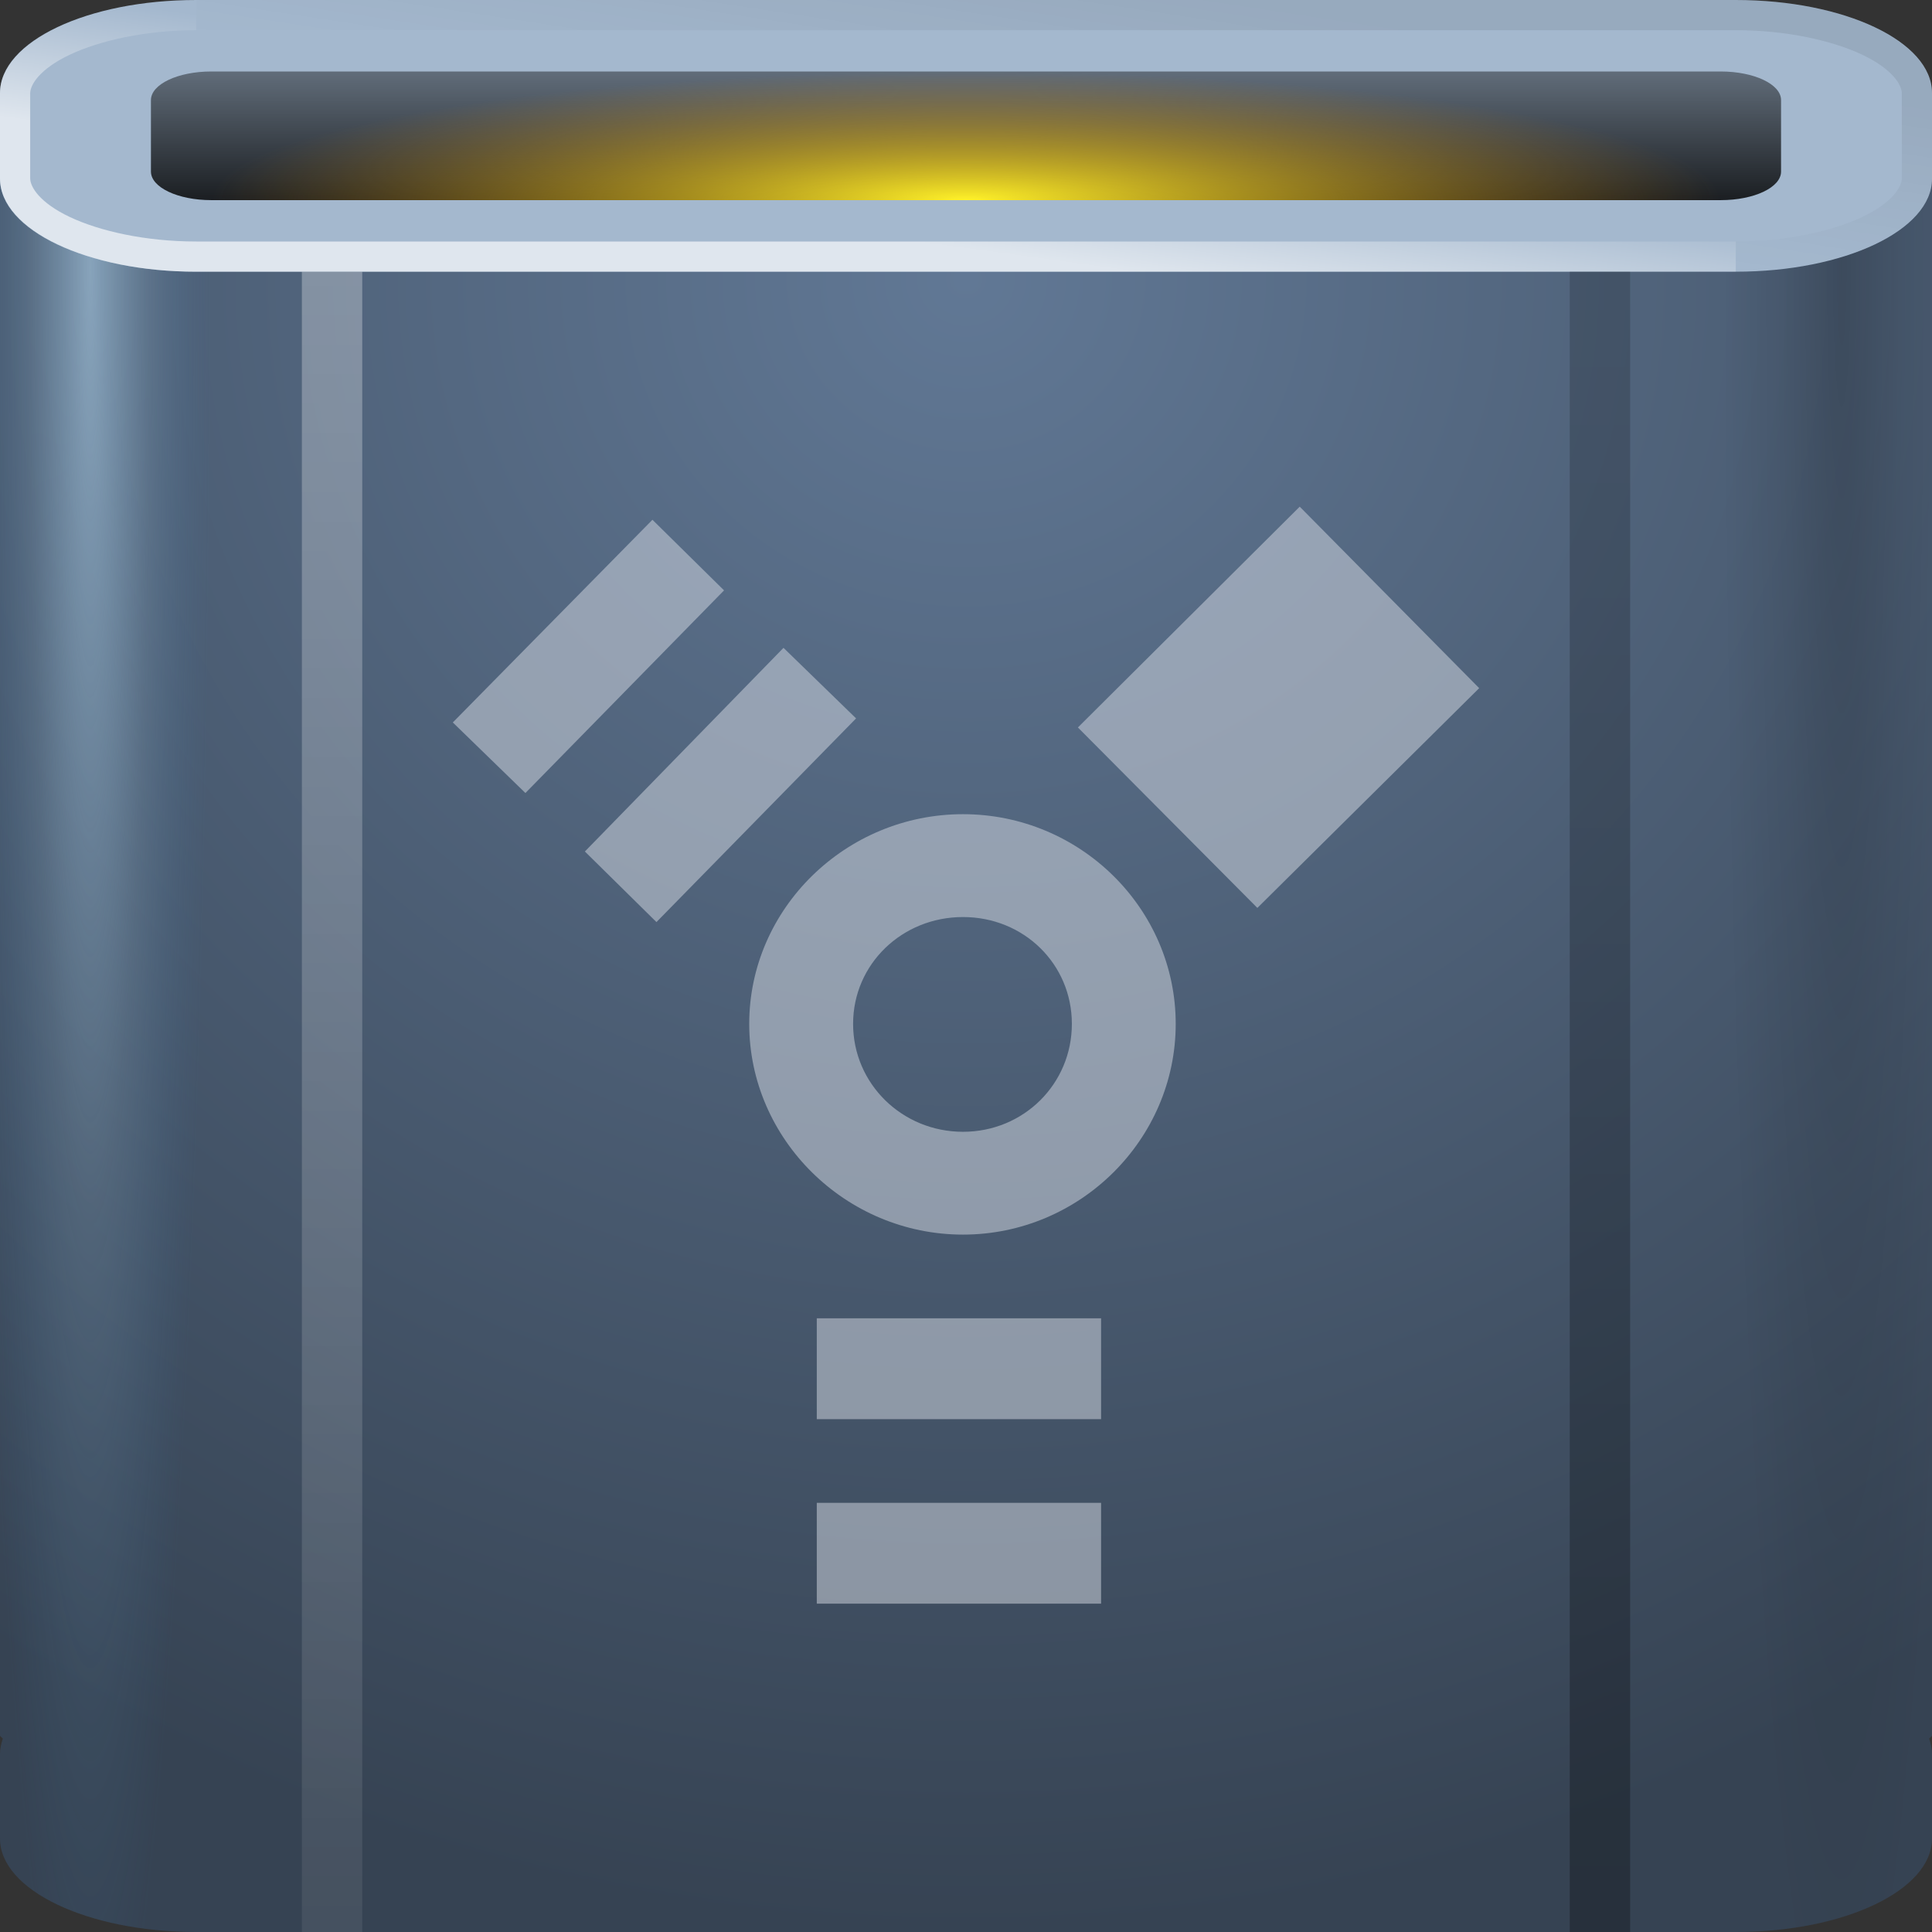 <?xml version="1.0" encoding="UTF-8" standalone="no"?>
<!-- Created with Inkscape (http://www.inkscape.org/) -->

<svg
   xmlns:dc="http://purl.org/dc/elements/1.1/"
   xmlns:cc="http://creativecommons.org/ns#"
   xmlns:rdf="http://www.w3.org/1999/02/22-rdf-syntax-ns#"
   xmlns:svg="http://www.w3.org/2000/svg"
   xmlns="http://www.w3.org/2000/svg"
   xmlns:xlink="http://www.w3.org/1999/xlink"
   xmlns:sodipodi="http://sodipodi.sourceforge.net/DTD/sodipodi-0.dtd"
   xmlns:inkscape="http://www.inkscape.org/namespaces/inkscape"
   width="64"
   height="64"
   id="svg13094"
   version="1.1"
   inkscape:version="0.48.3.1 r9886"
   sodipodi:docname="drive-harddisk-ieee1394.svg">
  <rect width="100%" height="100%" fill="#333333" stroke="none"/>
  <sodipodi:namedview
     id="base"
     pagecolor="#ffffff"
     bordercolor="#666666"
     borderopacity="1.0"
     inkscape:pageopacity="0"
     inkscape:pageshadow="2"
     inkscape:zoom="11.313709"
     inkscape:cx="26.410427"
     inkscape:cy="31.886732"
     inkscape:document-units="px"
     inkscape:current-layer="svg13094"
     showgrid="true"
     inkscape:snap-bbox="true"
     inkscape:bbox-paths="true"
     inkscape:bbox-nodes="true"
     inkscape:snap-bbox-edge-midpoints="true"
     inkscape:snap-bbox-midpoints="true"
     inkscape:object-paths="true"
     inkscape:snap-intersection-paths="true"
     inkscape:object-nodes="true"
     inkscape:snap-smooth-nodes="true"
     inkscape:snap-midpoints="true"
     inkscape:snap-object-midpoints="true"
     inkscape:snap-center="true"
     showguides="true"
     inkscape:guide-bbox="true"
     inkscape:window-width="1920"
     inkscape:window-height="1023"
     inkscape:window-x="-10"
     inkscape:window-y="35"
     inkscape:window-maximized="1"
     inkscape:snap-global="true"
     fit-margin-top="0"
     fit-margin-left="0"
     fit-margin-right="0"
     fit-margin-bottom="0"
     showborder="true"
     inkscape:showpageshadow="false"
     inkscape:snap-page="true">
    <inkscape:grid
       type="xygrid"
       id="grid3075"
       empspacing="5"
       visible="true"
       enabled="true"
       snapvisiblegridlinesonly="true"
       originx="1.6362304e-08px"
       originy="18px" />
  </sodipodi:namedview>
  <defs
     id="defs13096">
    <linearGradient
       id="linearGradient4045">
      <stop
         id="stop4047"
         offset="0"
         style="stop-color:#000000;stop-opacity:0.196;" />
      <stop
         style="stop-color:#000000;stop-opacity:0.076;"
         offset="0.5"
         id="stop4049" />
      <stop
         id="stop4051"
         offset="1"
         style="stop-color:#000000;stop-opacity:0;" />
    </linearGradient>
    <linearGradient
       inkscape:collect="always"
       id="linearGradient4025">
      <stop
         style="stop-color:#000000;stop-opacity:0.077"
         offset="0"
         id="stop4027" />
      <stop
         style="stop-color:#000000;stop-opacity:0;"
         offset="1"
         id="stop4029" />
    </linearGradient>
    <linearGradient
       id="linearGradient3923">
      <stop
         style="stop-color:#fff229;stop-opacity:1;"
         offset="0"
         id="stop3925" />
      <stop
         style="stop-color:#e48d00;stop-opacity:0;"
         offset="1"
         id="stop3927" />
    </linearGradient>
    <radialGradient
       inkscape:collect="always"
       xlink:href="#linearGradient3923"
       id="radialGradient3929"
       cx="32"
       cy="31.5"
       fx="32"
       fy="31.5"
       r="27"
       gradientTransform="matrix(0.926,0,0,0.158,2.37,1.658)"
       gradientUnits="userSpaceOnUse" />
    <radialGradient
       inkscape:collect="always"
       xlink:href="#linearGradient4045"
       id="radialGradient4001"
       cx="4"
       cy="31.121"
       fx="4"
       fy="31.121"
       r="6"
       gradientTransform="matrix(4.0400607e-6,10.333,0.667,-2.6064933e-7,40.253,-32.333)"
       gradientUnits="userSpaceOnUse" />
    <linearGradient
       inkscape:collect="always"
       xlink:href="#linearGradient4025"
       id="linearGradient4031"
       x1="54.47"
       y1="2.177"
       x2="53.558"
       y2="8.21"
       gradientUnits="userSpaceOnUse" />
    <radialGradient
       inkscape:collect="always"
       xlink:href="#linearGradient3994-4"
       id="radialGradient4043-9"
       gradientUnits="userSpaceOnUse"
       gradientTransform="matrix(-4.0400607e-6,10.333,-0.667,-2.6064933e-7,23.747,-32.333)"
       cx="4"
       cy="31.121"
       fx="4"
       fy="31.121"
       r="6" />
    <linearGradient
       id="linearGradient3994-4">
      <stop
         style="stop-color:#c1e6ff;stop-opacity:0.513;"
         offset="0"
         id="stop3997-9" />
      <stop
         id="stop4003-6"
         offset="0.5"
         style="stop-color:#acd6f1;stop-opacity:0.158;" />
      <stop
         style="stop-color:#3485c6;stop-opacity:0;"
         offset="1"
         id="stop3999-6" />
    </linearGradient>
    <radialGradient
       r="32"
       fy="6.617"
       fx="32"
       cy="6.617"
       cx="32"
       gradientTransform="matrix(0,1.712,-1.781,0,43.786,-45.537)"
       gradientUnits="userSpaceOnUse"
       id="radialGradient3100"
       xlink:href="#linearGradient3961-6"
       inkscape:collect="always" />
    <linearGradient
       id="linearGradient3961-6">
      <stop
         style="stop-color:#617895;stop-opacity:1;"
         offset="0"
         id="stop3963-5" />
      <stop
         style="stop-color:#364353;stop-opacity:1;"
         offset="1"
         id="stop3965-8" />
    </linearGradient>
    <linearGradient
       inkscape:collect="always"
       xlink:href="#linearGradient3969-5"
       id="linearGradient4281"
       gradientUnits="userSpaceOnUse"
       x1="12"
       y1="9"
       x2="12"
       y2="64" />
    <linearGradient
       id="linearGradient3969-5">
      <stop
         style="stop-color:#ffffff;stop-opacity:0.294;"
         offset="0"
         id="stop3971-6" />
      <stop
         style="stop-color:#ffffff;stop-opacity:0.073"
         offset="1"
         id="stop3973-6" />
    </linearGradient>
    <linearGradient
       inkscape:collect="always"
       xlink:href="#linearGradient3977-4"
       id="linearGradient4276"
       gradientUnits="userSpaceOnUse"
       x1="53"
       y1="64"
       x2="53"
       y2="9" />
    <linearGradient
       id="linearGradient3977-4">
      <stop
         style="stop-color:#000000;stop-opacity:0.281;"
         offset="0"
         id="stop3979-0" />
      <stop
         style="stop-color:#000000;stop-opacity:0.168"
         offset="1"
         id="stop3981-8" />
    </linearGradient>
    <linearGradient
       inkscape:collect="always"
       xlink:href="#linearGradient4033-2"
       id="linearGradient4039-4"
       x1="6.806"
       y1="4.78"
       x2="7.38"
       y2="0.581"
       gradientUnits="userSpaceOnUse" />
    <linearGradient
       id="linearGradient4033-2">
      <stop
         style="stop-color:#ffffff;stop-opacity:0.643;"
         offset="0"
         id="stop4035-0" />
      <stop
         style="stop-color:#ffffff;stop-opacity:0;"
         offset="1"
         id="stop4037-6" />
    </linearGradient>
    <linearGradient
       inkscape:collect="always"
       xlink:href="#linearGradient3899-8"
       id="linearGradient3921-9"
       gradientUnits="userSpaceOnUse"
       x1="31"
       y1="6.632"
       x2="31"
       y2="2.368"
       gradientTransform="translate(-5,0)" />
    <linearGradient
       id="linearGradient3899-8">
      <stop
         style="stop-color:#000000;stop-opacity:0.836;"
         offset="0"
         id="stop3901-3" />
      <stop
         style="stop-color:#000000;stop-opacity:0.408;"
         offset="1"
         id="stop3903-7" />
    </linearGradient>
  </defs>
  <path
     id="path3989"
     d="M 0,5.906 0,57.5 0.094,57.594 C 0.04,57.753 0,57.927 0,58.094 l 0,2.812 C 0,62.612 2.899,64 6.5,64 l 51,0 c 3.601,0 6.5,-1.388 6.5,-3.094 l 0,-2.812 c 0,-0.167 -0.04,-0.34 -0.094,-0.5 L 64,57.5 64,5.906 l -64,0 z"
     style="color:#000000;fill:url(#radialGradient3100);fill-opacity:1;fill-rule:nonzero;stroke:none;stroke-width:2.286;marker:none;visibility:visible;display:inline;overflow:visible;enable-background:accumulate"
     inkscape:connector-curvature="0" />
  <path
     style="fill:#1f0700;fill-opacity:0.07;fill-rule:nonzero"
     d="M 6.5 0 C 4.597 3.128656e-16 2.905 0.387 1.719 1 L 32 1 L 62.281 1 C 61.095 0.387 59.403 0 57.5 0 L 32 0 L 6.5 0 z "
     id="path4444" />
  <g
     id="g3043"
     inkscape:export-filename="folder.png"
     inkscape:export-xdpi="90"
     inkscape:export-ydpi="90"
     transform="translate(-0.625,0.082)" />
  <g
     id="scalable"
     transform="matrix(1.039,0,0,1.039,1214.722,1878.812)"
     inkscape:label="#g3701"
     style="fill:#ffffff" />
  <path
     id="path4041"
     d="m 0,6 0,51.5 0.094,0.094 C 0.04,57.753 0,57.927 0,58.094 l 0,2.812 C 0,62.612 2.899,64 6.5,64 L 12,64 12,6 0,6 z"
     style="color:#000000;fill:url(#radialGradient4043-9);fill-opacity:1;fill-rule:nonzero;stroke:none;stroke-width:0.623;marker:none;visibility:visible;display:inline;overflow:visible;enable-background:accumulate"
     inkscape:connector-curvature="0" />
  <path
     style="color:#000000;fill:url(#radialGradient4001);fill-opacity:1;fill-rule:nonzero;stroke:none;stroke-width:0.623;marker:none;visibility:visible;display:inline;overflow:visible;enable-background:accumulate"
     d="m 64,6 0,51.5 -0.094,0.094 C 63.96,57.753 64,57.927 64,58.094 l 0,2.812 C 64,62.612 61.101,64 57.5,64 L 52,64 52,6 64,6 z"
     id="rect3931"
     inkscape:connector-curvature="0" />
  <path
     inkscape:connector-curvature="0"
     id="path4019"
     d="m 6.5,0 51,0 C 61.101,0 64,1.373 64,3.079 l 0,2.842 C 64,7.627 61.101,9 57.5,9 L 6.5,9 C 2.899,9 1.6362304e-8,7.627 1.6362304e-8,5.921 l 0,-2.842 C 1.6362304e-8,1.373 2.899,0 6.5,0 z"
     style="color:#000000;fill:#a4b8ce;fill-opacity:1;fill-rule:nonzero;stroke:none;stroke-width:0.623;marker:none;visibility:visible;display:inline;overflow:visible;enable-background:accumulate" />
  <path
     style="font-size:medium;font-style:normal;font-variant:normal;font-weight:normal;font-stretch:normal;text-indent:0;text-align:start;text-decoration:none;line-height:normal;letter-spacing:normal;word-spacing:normal;text-transform:none;direction:ltr;block-progression:tb;writing-mode:lr-tb;text-anchor:start;baseline-shift:baseline;color:#000000;fill:url(#linearGradient4031);fill-opacity:1;stroke:none;stroke-width:2;marker:none;visibility:visible;display:inline;overflow:visible;enable-background:accumulate;font-family:Sans;-inkscape-font-specification:Sans"
     d="M 6.5 0 L 6.5 1 L 57.5 1 C 59.173 1 60.691 1.341 61.688 1.812 C 62.684 2.284 63 2.807 63 3.094 L 63 5.906 C 63 6.193 62.684 6.716 61.688 7.188 C 60.691 7.659 59.173 8 57.5 8 L 57.5 9 C 61.101 9 64 7.612 64 5.906 L 64 3.094 C 64 1.388 61.101 0 57.5 0 L 6.5 0 z "
     id="path4009" />
  <path
     style="font-size:medium;font-style:normal;font-variant:normal;font-weight:normal;font-stretch:normal;text-indent:0;text-align:start;text-decoration:none;line-height:normal;letter-spacing:normal;word-spacing:normal;text-transform:none;direction:ltr;block-progression:tb;writing-mode:lr-tb;text-anchor:start;baseline-shift:baseline;color:#000000;fill:url(#linearGradient4039-4);fill-opacity:1;stroke:none;stroke-width:2;marker:none;visibility:visible;display:inline;overflow:visible;enable-background:accumulate;font-family:Sans;-inkscape-font-specification:Sans;fill-rule:nonzero"
     d="M 6.5 0 C 2.899 5.9211895e-16 0 1.388 0 3.094 L 0 5.906 C 1.7763568e-15 7.612 2.899 9 6.5 9 L 57.5 9 L 57.5 8 L 6.5 8 C 4.827 8 3.309 7.659 2.312 7.188 C 1.316 6.716 1 6.193 1 5.906 L 1 3.094 C 1 2.807 1.316 2.284 2.312 1.812 C 3.309 1.341 4.827 1 6.5 1 L 6.5 0 z "
     id="path3111" />
  <path
     inkscape:connector-curvature="0"
     id="path3919"
     d="m 7,2.368 50,0 c 1.108,0 2,0.423 2,0.947 l 0,2.368 c 0,0.525 -0.892,0.947 -2,0.947 l -50,0 c -1.108,0 -2,-0.423 -2,-0.947 L 5,3.316 C 5,2.791 5.892,2.368 7,2.368 z"
     style="color:#000000;fill:url(#linearGradient3921-9);fill-opacity:1;fill-rule:nonzero;stroke:none;stroke-width:0.623;marker:none;visibility:visible;display:inline;overflow:visible;enable-background:accumulate" />
  <path
     style="color:#000000;fill:url(#radialGradient3929);fill-opacity:1;fill-rule:nonzero;stroke:none;stroke-width:0.623;marker:none;visibility:visible;display:inline;overflow:visible;enable-background:accumulate"
     d="m 7,2.368 50,0 c 1.108,0 2,0.423 2,0.947 l 0,2.368 c 0,0.525 -0.892,0.947 -2,0.947 l -50,0 c -1.108,0 -2,-0.423 -2,-0.947 L 5,3.316 C 5,2.791 5.892,2.368 7,2.368 z"
     id="rect3098"
     inkscape:connector-curvature="0" />
  <rect
     ry="0"
     rx="0"
     y="9"
     x="52"
     height="55"
     width="2"
     id="rect3950"
     style="color:#000000;fill:url(#linearGradient4276);fill-opacity:1;fill-rule:nonzero;stroke:none;stroke-width:0.623;marker:none;visibility:visible;display:inline;overflow:visible;enable-background:accumulate" />
  <rect
     ry="0"
     rx="0"
     y="9"
     x="10"
     height="55"
     width="2"
     id="rect3985"
     style="color:#000000;fill:url(#linearGradient4281);fill-opacity:1;fill-rule:nonzero;stroke:none;stroke-width:0.623;marker:none;visibility:visible;display:inline;overflow:visible;enable-background:accumulate" />
  <path
     inkscape:connector-curvature="0"
     id="path3078"
     d="m 43.055,16.784 -7.348,7.314 5.945,5.978 L 49,22.796 43.055,16.784 z M 21.613,17.218 15,23.932 l 2.405,2.338 6.58,-6.713 -2.371,-2.338 z m 4.342,4.242 -6.58,6.747 2.371,2.338 6.613,-6.747 -2.405,-2.338 z m 5.945,5.511 c -3.882,0 -7.081,3.125 -7.081,6.947 0,3.822 3.198,6.98 7.081,6.98 3.882,0 7.047,-3.158 7.047,-6.98 0,-3.822 -3.165,-6.947 -7.047,-6.947 z m 0,3.407 c 2.015,0 3.607,1.556 3.607,3.54 0,1.984 -1.592,3.574 -3.607,3.574 -2.015,0 -3.64,-1.59 -3.64,-3.574 0,-1.984 1.625,-3.54 3.64,-3.54 z m -4.843,13.293 0,3.34 9.418,0 0,-3.34 -9.418,0 z m 0,6.112 0,3.34 9.418,0 0,-3.34 -9.418,0 z"
     style="color:#000000;fill:#cfd6df;fill-opacity:0.53;fill-rule:nonzero;stroke:none;stroke-width:1;marker:none;visibility:visible;display:inline;overflow:visible;enable-background:accumulate" />
</svg>

